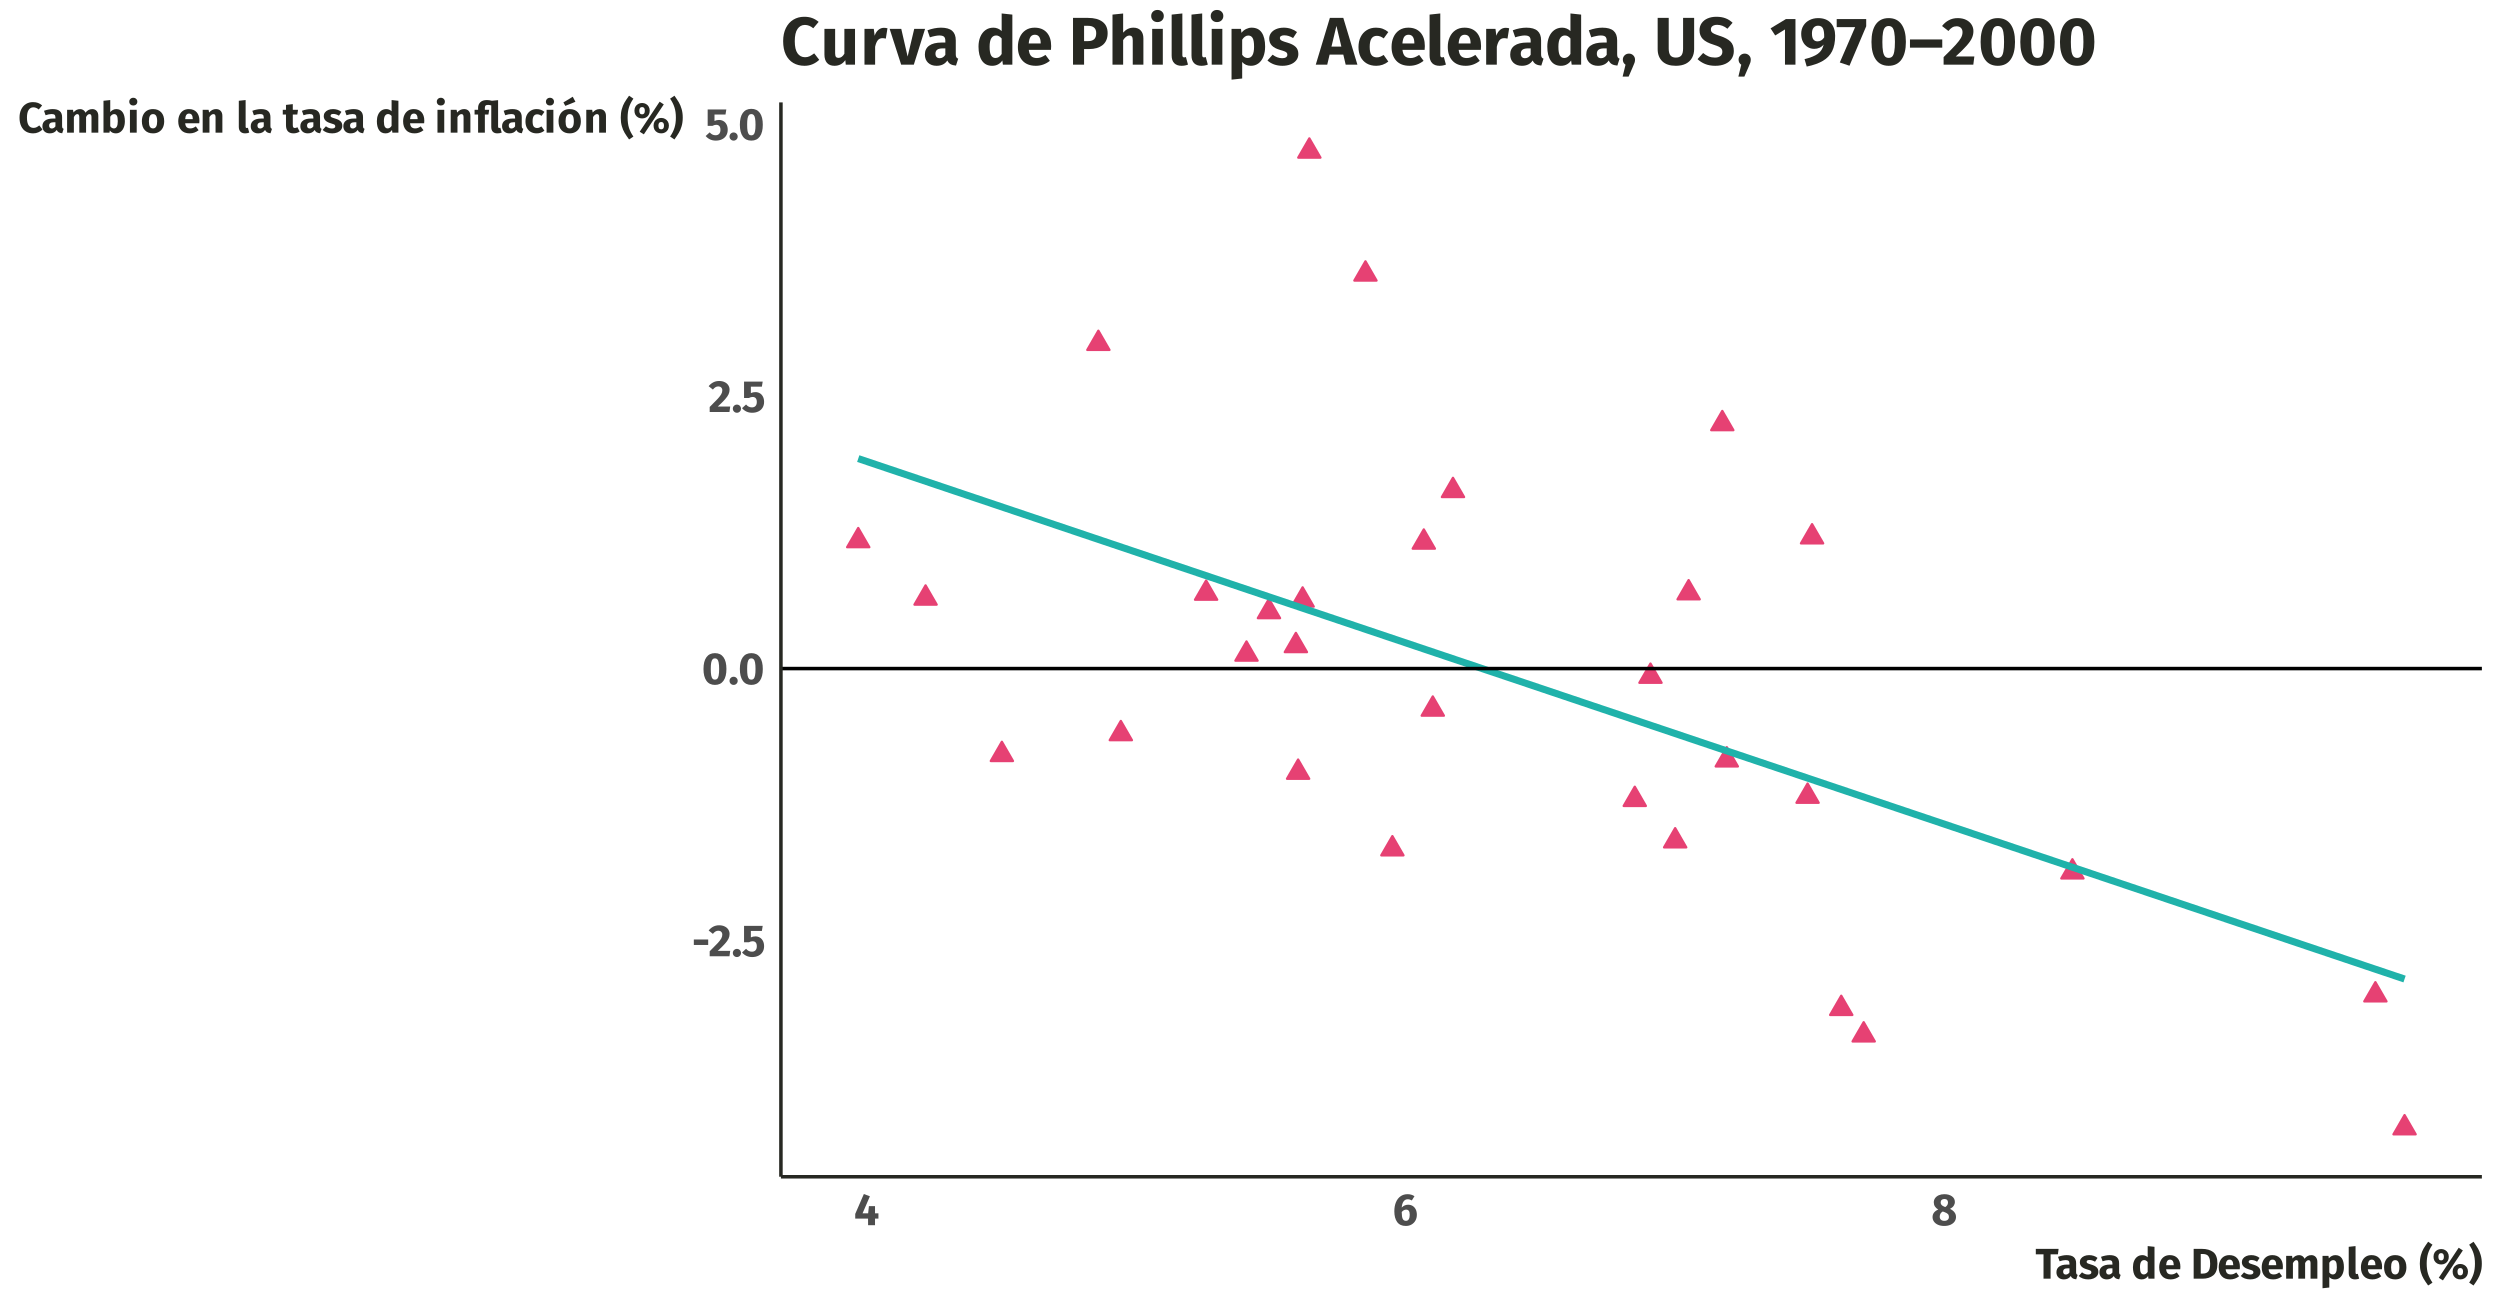 <?xml version="1.0" encoding="UTF-8"?>
<svg xmlns="http://www.w3.org/2000/svg" xmlns:xlink="http://www.w3.org/1999/xlink" width="756" height="396" viewBox="0 0 756 396">
<defs>
<g>
<g id="glyph-0-0">
<path d="M 7.375 4.75 L 1.672 4.75 L 1.672 -14.266 L 7.375 -14.266 Z M 2.422 -13.562 L 2.422 4.047 L 6.641 4.047 L 6.641 -13.562 Z M 4.406 -6.125 C 4.945 -6.125 5.332 -5.977 5.562 -5.688 C 5.789 -5.406 5.906 -5.031 5.906 -4.562 C 5.906 -4.082 5.801 -3.711 5.594 -3.453 C 5.395 -3.191 5.07 -3.031 4.625 -2.969 L 4.625 -2.359 C 4.625 -2.254 4.586 -2.172 4.516 -2.109 C 4.453 -2.055 4.375 -2.031 4.281 -2.031 C 4.188 -2.031 4.102 -2.055 4.031 -2.109 C 3.969 -2.172 3.938 -2.254 3.938 -2.359 L 3.938 -3.5 C 4.414 -3.52 4.738 -3.602 4.906 -3.75 C 5.082 -3.906 5.172 -4.172 5.172 -4.547 C 5.172 -4.836 5.113 -5.066 5 -5.234 C 4.883 -5.398 4.664 -5.484 4.344 -5.484 C 4.082 -5.484 3.848 -5.43 3.641 -5.328 C 3.566 -5.297 3.508 -5.281 3.469 -5.281 C 3.363 -5.281 3.281 -5.312 3.219 -5.375 C 3.164 -5.438 3.141 -5.508 3.141 -5.594 C 3.141 -5.77 3.27 -5.898 3.531 -5.984 C 3.801 -6.078 4.094 -6.125 4.406 -6.125 Z M 4.281 -1.625 C 4.414 -1.625 4.523 -1.578 4.609 -1.484 C 4.703 -1.398 4.75 -1.289 4.75 -1.156 C 4.75 -1.008 4.703 -0.891 4.609 -0.797 C 4.523 -0.703 4.414 -0.656 4.281 -0.656 C 4.145 -0.656 4.031 -0.703 3.938 -0.797 C 3.852 -0.891 3.812 -1.008 3.812 -1.156 C 3.812 -1.289 3.852 -1.398 3.938 -1.484 C 4.031 -1.578 4.145 -1.625 4.281 -1.625 Z M 4.281 -1.625 "/>
</g>
<g id="glyph-0-1">
<path d="M 0.594 -5.078 L 4.938 -5.078 L 4.938 -3.422 L 0.594 -3.422 Z M 0.594 -5.078 "/>
</g>
<g id="glyph-0-2">
<path d="M 3.234 -9.375 C 3.898 -9.375 4.469 -9.254 4.938 -9.016 C 5.414 -8.785 5.781 -8.469 6.031 -8.062 C 6.281 -7.664 6.406 -7.227 6.406 -6.75 C 6.406 -6.258 6.301 -5.789 6.094 -5.344 C 5.895 -4.906 5.539 -4.398 5.031 -3.828 C 4.531 -3.254 3.797 -2.523 2.828 -1.641 L 6.594 -1.641 L 6.375 0 L 0.391 0 L 0.391 -1.516 C 1.504 -2.617 2.316 -3.445 2.828 -4 C 3.336 -4.562 3.691 -5.023 3.891 -5.391 C 4.098 -5.766 4.203 -6.145 4.203 -6.531 C 4.203 -6.906 4.094 -7.195 3.875 -7.406 C 3.664 -7.625 3.379 -7.734 3.016 -7.734 C 2.691 -7.734 2.398 -7.656 2.141 -7.5 C 1.891 -7.352 1.629 -7.113 1.359 -6.781 L 0.078 -7.797 C 0.461 -8.285 0.922 -8.672 1.453 -8.953 C 1.984 -9.234 2.578 -9.375 3.234 -9.375 Z M 3.234 -9.375 "/>
</g>
<g id="glyph-0-3">
<path d="M 1.625 -2.234 C 1.969 -2.234 2.258 -2.113 2.5 -1.875 C 2.738 -1.633 2.859 -1.344 2.859 -1 C 2.859 -0.656 2.738 -0.363 2.5 -0.125 C 2.258 0.113 1.969 0.234 1.625 0.234 C 1.281 0.234 0.988 0.113 0.75 -0.125 C 0.508 -0.363 0.391 -0.656 0.391 -1 C 0.391 -1.344 0.508 -1.633 0.75 -1.875 C 0.988 -2.113 1.281 -2.234 1.625 -2.234 Z M 1.625 -2.234 "/>
</g>
<g id="glyph-0-4">
<path d="M 6.172 -7.656 L 2.844 -7.656 L 2.844 -5.719 C 3.27 -5.914 3.723 -6.016 4.203 -6.016 C 4.711 -6.016 5.164 -5.895 5.562 -5.656 C 5.957 -5.426 6.27 -5.082 6.5 -4.625 C 6.727 -4.176 6.844 -3.645 6.844 -3.031 C 6.844 -2.383 6.691 -1.812 6.391 -1.312 C 6.098 -0.82 5.676 -0.441 5.125 -0.172 C 4.582 0.098 3.953 0.234 3.234 0.234 C 1.992 0.234 0.973 -0.227 0.172 -1.156 L 1.391 -2.266 C 1.879 -1.68 2.469 -1.391 3.156 -1.391 C 3.625 -1.391 3.988 -1.531 4.25 -1.812 C 4.508 -2.094 4.641 -2.492 4.641 -3.016 C 4.641 -4.035 4.207 -4.547 3.344 -4.547 C 3.164 -4.547 2.988 -4.52 2.812 -4.469 C 2.645 -4.426 2.457 -4.348 2.25 -4.234 L 0.781 -4.234 L 0.781 -9.188 L 6.422 -9.188 Z M 6.172 -7.656 "/>
</g>
<g id="glyph-0-5">
<path d="M 3.984 -9.375 C 5.109 -9.375 5.969 -8.961 6.562 -8.141 C 7.156 -7.316 7.453 -6.129 7.453 -4.578 C 7.453 -3.035 7.156 -1.848 6.562 -1.016 C 5.969 -0.18 5.109 0.234 3.984 0.234 C 2.859 0.234 2 -0.18 1.406 -1.016 C 0.812 -1.848 0.516 -3.035 0.516 -4.578 C 0.516 -6.129 0.812 -7.316 1.406 -8.141 C 2 -8.961 2.859 -9.375 3.984 -9.375 Z M 3.984 -7.797 C 3.672 -7.797 3.426 -7.691 3.25 -7.484 C 3.07 -7.285 2.938 -6.953 2.844 -6.484 C 2.758 -6.023 2.719 -5.391 2.719 -4.578 C 2.719 -3.766 2.758 -3.125 2.844 -2.656 C 2.938 -2.188 3.07 -1.852 3.25 -1.656 C 3.426 -1.457 3.672 -1.359 3.984 -1.359 C 4.285 -1.359 4.523 -1.453 4.703 -1.641 C 4.891 -1.836 5.023 -2.172 5.109 -2.641 C 5.203 -3.109 5.25 -3.754 5.25 -4.578 C 5.25 -5.398 5.203 -6.047 5.109 -6.516 C 5.023 -6.984 4.891 -7.312 4.703 -7.5 C 4.523 -7.695 4.285 -7.797 3.984 -7.797 Z M 3.984 -7.797 "/>
</g>
<g id="glyph-0-6">
<path d="M 7.391 -1.984 L 6.359 -1.984 L 6.359 0 L 4.266 0 L 4.25 -1.984 L 0.375 -1.984 L 0.375 -3.406 L 2.984 -9.422 L 4.812 -8.734 L 2.594 -3.594 L 4.281 -3.594 L 4.516 -5.766 L 6.359 -5.766 L 6.359 -3.594 L 7.391 -3.594 Z M 7.391 -1.984 "/>
</g>
<g id="glyph-0-7">
<path d="M 4.688 -6.188 C 5.195 -6.188 5.648 -6.066 6.047 -5.828 C 6.441 -5.586 6.754 -5.238 6.984 -4.781 C 7.211 -4.32 7.328 -3.773 7.328 -3.141 C 7.328 -2.516 7.191 -1.945 6.922 -1.438 C 6.648 -0.926 6.258 -0.52 5.75 -0.219 C 5.25 0.082 4.664 0.234 4 0.234 C 2.82 0.234 1.945 -0.16 1.375 -0.953 C 0.801 -1.742 0.516 -2.828 0.516 -4.203 C 0.516 -5.234 0.676 -6.141 1 -6.922 C 1.32 -7.703 1.785 -8.305 2.391 -8.734 C 2.992 -9.16 3.703 -9.375 4.516 -9.375 C 5.305 -9.375 6.004 -9.172 6.609 -8.766 L 5.812 -7.484 C 5.406 -7.723 4.988 -7.844 4.562 -7.844 C 4.051 -7.844 3.633 -7.625 3.312 -7.188 C 3 -6.75 2.812 -6.129 2.75 -5.328 C 3.289 -5.898 3.938 -6.188 4.688 -6.188 Z M 4.031 -1.312 C 4.406 -1.312 4.688 -1.469 4.875 -1.781 C 5.07 -2.102 5.172 -2.547 5.172 -3.109 C 5.172 -3.68 5.082 -4.086 4.906 -4.328 C 4.727 -4.578 4.457 -4.703 4.094 -4.703 C 3.602 -4.703 3.156 -4.461 2.75 -3.984 C 2.758 -3.016 2.859 -2.328 3.047 -1.922 C 3.242 -1.516 3.57 -1.312 4.031 -1.312 Z M 4.031 -1.312 "/>
</g>
<g id="glyph-0-8">
<path d="M 5.672 -4.938 C 6.285 -4.633 6.738 -4.281 7.031 -3.875 C 7.332 -3.477 7.484 -3.016 7.484 -2.484 C 7.484 -1.984 7.344 -1.523 7.062 -1.109 C 6.781 -0.703 6.363 -0.375 5.812 -0.125 C 5.27 0.113 4.633 0.234 3.906 0.234 C 3.188 0.234 2.562 0.113 2.031 -0.125 C 1.5 -0.363 1.094 -0.688 0.812 -1.094 C 0.531 -1.5 0.391 -1.953 0.391 -2.453 C 0.391 -3.473 0.961 -4.234 2.109 -4.734 C 1.211 -5.266 0.766 -5.988 0.766 -6.906 C 0.766 -7.395 0.898 -7.82 1.172 -8.188 C 1.441 -8.562 1.816 -8.852 2.297 -9.062 C 2.785 -9.27 3.336 -9.375 3.953 -9.375 C 4.891 -9.375 5.656 -9.16 6.25 -8.734 C 6.844 -8.316 7.141 -7.742 7.141 -7.016 C 7.141 -6.609 7.02 -6.223 6.781 -5.859 C 6.539 -5.504 6.172 -5.195 5.672 -4.938 Z M 3.969 -7.922 C 3.625 -7.922 3.348 -7.828 3.141 -7.641 C 2.941 -7.461 2.844 -7.207 2.844 -6.875 C 2.844 -6.57 2.93 -6.32 3.109 -6.125 C 3.285 -5.926 3.566 -5.75 3.953 -5.594 L 4.25 -5.484 C 4.551 -5.691 4.758 -5.906 4.875 -6.125 C 5 -6.344 5.062 -6.602 5.062 -6.906 C 5.062 -7.219 4.969 -7.461 4.781 -7.641 C 4.594 -7.828 4.32 -7.922 3.969 -7.922 Z M 3.969 -1.312 C 4.406 -1.312 4.742 -1.422 4.984 -1.641 C 5.223 -1.859 5.344 -2.145 5.344 -2.5 C 5.344 -2.875 5.238 -3.164 5.031 -3.375 C 4.82 -3.594 4.453 -3.797 3.922 -3.984 L 3.469 -4.141 C 2.863 -3.785 2.562 -3.258 2.562 -2.562 C 2.562 -2.176 2.688 -1.867 2.938 -1.641 C 3.188 -1.422 3.531 -1.312 3.969 -1.312 Z M 3.969 -1.312 "/>
</g>
<g id="glyph-1-0">
<path d="M 7.062 4.547 L 1.594 4.547 L 1.594 -13.656 L 7.062 -13.656 Z M 2.312 -12.969 L 2.312 3.875 L 6.359 3.875 L 6.359 -12.969 Z M 4.219 -5.859 C 4.727 -5.859 5.094 -5.719 5.312 -5.438 C 5.539 -5.164 5.656 -4.812 5.656 -4.375 C 5.656 -3.906 5.555 -3.547 5.359 -3.297 C 5.16 -3.047 4.848 -2.891 4.422 -2.828 L 4.422 -2.25 C 4.422 -2.156 4.383 -2.078 4.312 -2.016 C 4.25 -1.961 4.176 -1.938 4.094 -1.938 C 4.008 -1.938 3.93 -1.961 3.859 -2.016 C 3.797 -2.078 3.766 -2.156 3.766 -2.25 L 3.766 -3.344 C 4.223 -3.363 4.535 -3.445 4.703 -3.594 C 4.867 -3.738 4.953 -3.988 4.953 -4.344 C 4.953 -4.625 4.895 -4.844 4.781 -5 C 4.664 -5.156 4.457 -5.234 4.156 -5.234 C 3.906 -5.234 3.68 -5.188 3.484 -5.094 C 3.41 -5.07 3.352 -5.062 3.312 -5.062 C 3.219 -5.062 3.141 -5.086 3.078 -5.141 C 3.023 -5.191 3 -5.266 3 -5.359 C 3 -5.523 3.125 -5.648 3.375 -5.734 C 3.633 -5.816 3.914 -5.859 4.219 -5.859 Z M 4.094 -1.562 C 4.227 -1.562 4.336 -1.516 4.422 -1.422 C 4.504 -1.336 4.547 -1.234 4.547 -1.109 C 4.547 -0.961 4.504 -0.844 4.422 -0.75 C 4.336 -0.664 4.227 -0.625 4.094 -0.625 C 3.969 -0.625 3.859 -0.664 3.766 -0.75 C 3.68 -0.844 3.641 -0.961 3.641 -1.109 C 3.641 -1.234 3.68 -1.336 3.766 -1.422 C 3.859 -1.516 3.969 -1.562 4.094 -1.562 Z M 4.094 -1.562 "/>
</g>
<g id="glyph-1-1">
<path d="M 6.797 -7.375 L 4.578 -7.375 L 4.578 0 L 2.438 0 L 2.438 -7.375 L 0.109 -7.375 L 0.109 -9.016 L 7 -9.016 Z M 6.797 -7.375 "/>
</g>
<g id="glyph-1-2">
<path d="M 6.297 -2 C 6.297 -1.738 6.332 -1.547 6.406 -1.422 C 6.477 -1.305 6.598 -1.219 6.766 -1.156 L 6.328 0.188 C 5.898 0.145 5.555 0.051 5.297 -0.094 C 5.035 -0.238 4.828 -0.477 4.672 -0.812 C 4.211 -0.125 3.52 0.219 2.594 0.219 C 1.906 0.219 1.359 0.02 0.953 -0.375 C 0.547 -0.77 0.344 -1.289 0.344 -1.938 C 0.344 -2.688 0.617 -3.258 1.172 -3.656 C 1.723 -4.062 2.523 -4.266 3.578 -4.266 L 4.281 -4.266 L 4.281 -4.562 C 4.281 -4.969 4.191 -5.242 4.016 -5.391 C 3.836 -5.547 3.535 -5.625 3.109 -5.625 C 2.879 -5.625 2.602 -5.594 2.281 -5.531 C 1.969 -5.469 1.641 -5.379 1.297 -5.266 L 0.828 -6.609 C 1.266 -6.773 1.707 -6.898 2.156 -6.984 C 2.613 -7.078 3.039 -7.125 3.438 -7.125 C 4.414 -7.125 5.133 -6.922 5.594 -6.516 C 6.062 -6.109 6.297 -5.5 6.297 -4.688 Z M 3.188 -1.25 C 3.406 -1.25 3.609 -1.305 3.797 -1.422 C 3.984 -1.535 4.145 -1.691 4.281 -1.891 L 4.281 -3.141 L 3.766 -3.141 C 3.297 -3.141 2.945 -3.055 2.719 -2.891 C 2.488 -2.723 2.375 -2.469 2.375 -2.125 C 2.375 -1.844 2.445 -1.625 2.594 -1.469 C 2.738 -1.32 2.938 -1.25 3.188 -1.25 Z M 3.188 -1.25 "/>
</g>
<g id="glyph-1-3">
<path d="M 3.234 -7.125 C 3.734 -7.125 4.195 -7.051 4.625 -6.906 C 5.062 -6.758 5.441 -6.551 5.766 -6.281 L 5.016 -5.125 C 4.453 -5.477 3.883 -5.656 3.312 -5.656 C 3.039 -5.656 2.832 -5.609 2.688 -5.516 C 2.551 -5.422 2.484 -5.297 2.484 -5.141 C 2.484 -5.004 2.516 -4.895 2.578 -4.812 C 2.641 -4.727 2.77 -4.645 2.969 -4.562 C 3.176 -4.477 3.488 -4.375 3.906 -4.25 C 4.625 -4.039 5.156 -3.77 5.5 -3.438 C 5.852 -3.102 6.031 -2.641 6.031 -2.047 C 6.031 -1.586 5.895 -1.188 5.625 -0.844 C 5.352 -0.5 4.984 -0.234 4.516 -0.047 C 4.055 0.129 3.539 0.219 2.969 0.219 C 2.383 0.219 1.844 0.129 1.344 -0.047 C 0.844 -0.234 0.422 -0.488 0.078 -0.812 L 1.078 -1.922 C 1.66 -1.473 2.27 -1.25 2.906 -1.25 C 3.219 -1.25 3.461 -1.305 3.641 -1.422 C 3.816 -1.535 3.906 -1.691 3.906 -1.891 C 3.906 -2.055 3.867 -2.188 3.797 -2.281 C 3.734 -2.383 3.602 -2.473 3.406 -2.547 C 3.207 -2.629 2.891 -2.734 2.453 -2.859 C 1.773 -3.055 1.266 -3.332 0.922 -3.688 C 0.586 -4.039 0.422 -4.484 0.422 -5.016 C 0.422 -5.41 0.535 -5.766 0.766 -6.078 C 0.992 -6.398 1.32 -6.656 1.75 -6.844 C 2.176 -7.031 2.672 -7.125 3.234 -7.125 Z M 3.234 -7.125 "/>
</g>
<g id="glyph-1-4">
</g>
<g id="glyph-1-5">
<path d="M 7 -9.641 L 7 0 L 5.172 0 L 5.062 -0.812 C 4.863 -0.5 4.598 -0.25 4.266 -0.062 C 3.93 0.125 3.547 0.219 3.109 0.219 C 2.242 0.219 1.586 -0.109 1.141 -0.766 C 0.703 -1.422 0.484 -2.32 0.484 -3.469 C 0.484 -4.176 0.598 -4.805 0.828 -5.359 C 1.055 -5.91 1.383 -6.344 1.812 -6.656 C 2.25 -6.969 2.758 -7.125 3.344 -7.125 C 3.645 -7.125 3.93 -7.066 4.203 -6.953 C 4.473 -6.836 4.719 -6.676 4.938 -6.469 L 4.938 -9.859 Z M 3.75 -1.281 C 4.219 -1.281 4.613 -1.535 4.938 -2.047 L 4.938 -5.047 C 4.77 -5.234 4.602 -5.375 4.438 -5.469 C 4.27 -5.57 4.082 -5.625 3.875 -5.625 C 3.477 -5.625 3.164 -5.445 2.938 -5.094 C 2.719 -4.75 2.609 -4.203 2.609 -3.453 C 2.609 -2.648 2.707 -2.086 2.906 -1.766 C 3.102 -1.441 3.383 -1.281 3.75 -1.281 Z M 3.75 -1.281 "/>
</g>
<g id="glyph-1-6">
<path d="M 6.828 -3.594 C 6.828 -3.301 6.812 -3.051 6.781 -2.844 L 2.516 -2.844 C 2.578 -2.258 2.738 -1.852 3 -1.625 C 3.258 -1.395 3.617 -1.281 4.078 -1.281 C 4.359 -1.281 4.629 -1.328 4.891 -1.422 C 5.148 -1.523 5.43 -1.68 5.734 -1.891 L 6.578 -0.734 C 5.773 -0.098 4.879 0.219 3.891 0.219 C 2.766 0.219 1.906 -0.109 1.312 -0.766 C 0.719 -1.422 0.422 -2.305 0.422 -3.422 C 0.422 -4.117 0.547 -4.75 0.797 -5.312 C 1.047 -5.875 1.41 -6.316 1.891 -6.641 C 2.379 -6.961 2.961 -7.125 3.641 -7.125 C 4.641 -7.125 5.422 -6.812 5.984 -6.188 C 6.547 -5.562 6.828 -4.695 6.828 -3.594 Z M 4.812 -4.172 C 4.789 -5.234 4.414 -5.766 3.688 -5.766 C 3.332 -5.766 3.062 -5.633 2.875 -5.375 C 2.688 -5.113 2.566 -4.68 2.516 -4.078 L 4.812 -4.078 Z M 4.812 -4.172 "/>
</g>
<g id="glyph-1-7">
<path d="M 3.359 -9.016 C 4.766 -9.016 5.895 -8.691 6.75 -8.047 C 7.602 -7.41 8.031 -6.242 8.031 -4.547 C 8.031 -2.879 7.613 -1.703 6.781 -1.016 C 5.945 -0.336 4.867 0 3.547 0 L 0.844 0 L 0.844 -9.016 Z M 2.984 -7.469 L 2.984 -1.547 L 3.672 -1.547 C 4.379 -1.547 4.914 -1.766 5.281 -2.203 C 5.645 -2.641 5.828 -3.422 5.828 -4.547 C 5.828 -5.316 5.734 -5.914 5.547 -6.344 C 5.367 -6.77 5.125 -7.062 4.812 -7.219 C 4.5 -7.383 4.113 -7.469 3.656 -7.469 Z M 2.984 -7.469 "/>
</g>
<g id="glyph-1-8">
<path d="M 8.438 -7.125 C 8.977 -7.125 9.414 -6.938 9.75 -6.562 C 10.082 -6.195 10.25 -5.691 10.25 -5.047 L 10.25 0 L 8.188 0 L 8.188 -4.688 C 8.188 -5.301 7.992 -5.609 7.609 -5.609 C 7.391 -5.609 7.195 -5.535 7.031 -5.391 C 6.863 -5.242 6.703 -5.02 6.547 -4.719 L 6.547 0 L 4.5 0 L 4.5 -4.688 C 4.5 -5.301 4.301 -5.609 3.906 -5.609 C 3.695 -5.609 3.508 -5.531 3.344 -5.375 C 3.176 -5.227 3.016 -5.008 2.859 -4.719 L 2.859 0 L 0.812 0 L 0.812 -6.906 L 2.594 -6.906 L 2.75 -6.094 C 3.008 -6.438 3.301 -6.691 3.625 -6.859 C 3.957 -7.035 4.332 -7.125 4.75 -7.125 C 5.125 -7.125 5.453 -7.023 5.734 -6.828 C 6.016 -6.641 6.227 -6.375 6.375 -6.031 C 6.645 -6.395 6.945 -6.664 7.281 -6.844 C 7.613 -7.031 8 -7.125 8.438 -7.125 Z M 8.438 -7.125 "/>
</g>
<g id="glyph-1-9">
<path d="M 4.672 -7.125 C 5.555 -7.125 6.211 -6.805 6.641 -6.172 C 7.066 -5.535 7.281 -4.633 7.281 -3.469 C 7.281 -2.758 7.164 -2.125 6.938 -1.562 C 6.719 -1.008 6.398 -0.57 5.984 -0.25 C 5.578 0.062 5.094 0.219 4.531 0.219 C 3.844 0.219 3.285 -0.02 2.859 -0.5 L 2.859 2.672 L 0.812 2.891 L 0.812 -6.906 L 2.609 -6.906 L 2.719 -6.141 C 2.988 -6.473 3.289 -6.719 3.625 -6.875 C 3.969 -7.039 4.316 -7.125 4.672 -7.125 Z M 3.906 -1.281 C 4.727 -1.281 5.141 -2 5.141 -3.438 C 5.141 -4.258 5.047 -4.828 4.859 -5.141 C 4.68 -5.453 4.398 -5.609 4.016 -5.609 C 3.797 -5.609 3.582 -5.535 3.375 -5.391 C 3.176 -5.254 3.004 -5.062 2.859 -4.812 L 2.859 -1.891 C 3.141 -1.484 3.488 -1.281 3.906 -1.281 Z M 3.906 -1.281 "/>
</g>
<g id="glyph-1-10">
<path d="M 2.641 0.219 C 2.035 0.219 1.566 0.047 1.234 -0.297 C 0.898 -0.641 0.734 -1.125 0.734 -1.75 L 0.734 -9.641 L 2.797 -9.859 L 2.797 -1.828 C 2.797 -1.547 2.91 -1.406 3.141 -1.406 C 3.266 -1.406 3.379 -1.426 3.484 -1.469 L 3.891 -0.016 C 3.516 0.141 3.098 0.219 2.641 0.219 Z M 2.641 0.219 "/>
</g>
<g id="glyph-1-11">
<path d="M 3.797 -7.125 C 4.848 -7.125 5.672 -6.801 6.266 -6.156 C 6.867 -5.508 7.172 -4.602 7.172 -3.438 C 7.172 -2.707 7.035 -2.066 6.766 -1.516 C 6.492 -0.961 6.102 -0.535 5.594 -0.234 C 5.094 0.066 4.492 0.219 3.797 0.219 C 2.742 0.219 1.914 -0.102 1.312 -0.75 C 0.719 -1.395 0.422 -2.297 0.422 -3.453 C 0.422 -4.191 0.555 -4.836 0.828 -5.391 C 1.098 -5.941 1.484 -6.367 1.984 -6.672 C 2.492 -6.973 3.098 -7.125 3.797 -7.125 Z M 3.797 -5.609 C 3.379 -5.609 3.066 -5.43 2.859 -5.078 C 2.648 -4.734 2.547 -4.191 2.547 -3.453 C 2.547 -2.703 2.645 -2.148 2.844 -1.797 C 3.051 -1.453 3.367 -1.281 3.797 -1.281 C 4.211 -1.281 4.523 -1.457 4.734 -1.812 C 4.941 -2.164 5.047 -2.707 5.047 -3.438 C 5.047 -4.195 4.941 -4.75 4.734 -5.094 C 4.535 -5.438 4.223 -5.609 3.797 -5.609 Z M 3.797 -5.609 "/>
</g>
<g id="glyph-1-12">
<path d="M 4.062 -10.281 C 3.445 -9.395 3 -8.508 2.719 -7.625 C 2.445 -6.75 2.312 -5.723 2.312 -4.547 C 2.312 -3.367 2.445 -2.336 2.719 -1.453 C 3 -0.578 3.445 0.301 4.062 1.188 L 2.75 2.062 C 2.188 1.281 1.734 0.602 1.391 0.031 C 1.055 -0.531 0.781 -1.191 0.562 -1.953 C 0.344 -2.711 0.234 -3.578 0.234 -4.547 C 0.234 -5.516 0.344 -6.379 0.562 -7.141 C 0.781 -7.91 1.055 -8.578 1.391 -9.141 C 1.734 -9.711 2.188 -10.391 2.75 -11.172 Z M 4.062 -10.281 "/>
</g>
<g id="glyph-1-13">
<path d="M 9.25 -8.547 L 3.219 0.516 L 1.969 -0.281 L 7.984 -9.359 Z M 2.688 -8.969 C 3.125 -8.969 3.516 -8.867 3.859 -8.672 C 4.211 -8.484 4.488 -8.211 4.688 -7.859 C 4.895 -7.504 5 -7.094 5 -6.625 C 5 -6.156 4.895 -5.742 4.688 -5.391 C 4.488 -5.035 4.211 -4.766 3.859 -4.578 C 3.516 -4.391 3.125 -4.297 2.688 -4.297 C 2.258 -4.297 1.867 -4.391 1.516 -4.578 C 1.16 -4.773 0.879 -5.047 0.672 -5.391 C 0.473 -5.742 0.375 -6.156 0.375 -6.625 C 0.375 -7.094 0.473 -7.504 0.672 -7.859 C 0.879 -8.211 1.16 -8.484 1.516 -8.672 C 1.867 -8.867 2.258 -8.969 2.688 -8.969 Z M 2.688 -7.734 C 2.125 -7.734 1.844 -7.363 1.844 -6.625 C 1.844 -6.312 1.906 -6.051 2.031 -5.844 C 2.156 -5.633 2.375 -5.531 2.688 -5.531 C 3.238 -5.531 3.516 -5.895 3.516 -6.625 C 3.516 -7.363 3.238 -7.734 2.688 -7.734 Z M 8.469 -4.453 C 8.906 -4.453 9.297 -4.352 9.641 -4.156 C 9.992 -3.969 10.273 -3.695 10.484 -3.344 C 10.691 -3 10.797 -2.594 10.797 -2.125 C 10.797 -1.656 10.691 -1.238 10.484 -0.875 C 10.273 -0.52 9.992 -0.25 9.641 -0.062 C 9.297 0.125 8.906 0.219 8.469 0.219 C 8.039 0.219 7.648 0.125 7.297 -0.062 C 6.941 -0.25 6.66 -0.52 6.453 -0.875 C 6.254 -1.238 6.156 -1.656 6.156 -2.125 C 6.156 -2.594 6.254 -3 6.453 -3.344 C 6.66 -3.695 6.941 -3.969 7.297 -4.156 C 7.648 -4.352 8.039 -4.453 8.469 -4.453 Z M 8.469 -3.219 C 7.906 -3.219 7.625 -2.852 7.625 -2.125 C 7.625 -1.801 7.688 -1.531 7.812 -1.312 C 7.945 -1.102 8.164 -1 8.469 -1 C 9.031 -1 9.312 -1.375 9.312 -2.125 C 9.312 -2.852 9.031 -3.219 8.469 -3.219 Z M 8.469 -3.219 "/>
</g>
<g id="glyph-1-14">
<path d="M 1.469 -11.172 C 2.031 -10.379 2.477 -9.703 2.812 -9.141 C 3.145 -8.578 3.422 -7.91 3.641 -7.141 C 3.867 -6.379 3.984 -5.516 3.984 -4.547 C 3.984 -3.578 3.867 -2.711 3.641 -1.953 C 3.422 -1.191 3.145 -0.531 2.812 0.031 C 2.477 0.602 2.031 1.281 1.469 2.062 L 0.156 1.188 C 0.77 0.289 1.211 -0.594 1.484 -1.469 C 1.766 -2.352 1.906 -3.379 1.906 -4.547 C 1.906 -5.723 1.766 -6.75 1.484 -7.625 C 1.211 -8.5 0.77 -9.383 0.156 -10.281 Z M 1.469 -11.172 "/>
</g>
<g id="glyph-1-15">
<path d="M 4.484 -9.234 C 5.078 -9.234 5.594 -9.148 6.031 -8.984 C 6.469 -8.816 6.879 -8.566 7.266 -8.234 L 6.234 -7 C 5.723 -7.438 5.18 -7.656 4.609 -7.656 C 4.016 -7.656 3.539 -7.395 3.188 -6.875 C 2.844 -6.363 2.672 -5.582 2.672 -4.531 C 2.672 -3.477 2.844 -2.695 3.188 -2.188 C 3.539 -1.688 4.031 -1.438 4.656 -1.438 C 4.977 -1.438 5.27 -1.5 5.531 -1.625 C 5.789 -1.75 6.082 -1.938 6.406 -2.188 L 7.375 -0.938 C 7.039 -0.602 6.629 -0.328 6.141 -0.109 C 5.66 0.109 5.129 0.219 4.547 0.219 C 3.711 0.219 2.988 0.035 2.375 -0.328 C 1.758 -0.691 1.281 -1.227 0.938 -1.938 C 0.594 -2.656 0.422 -3.52 0.422 -4.531 C 0.422 -5.508 0.598 -6.352 0.953 -7.062 C 1.305 -7.77 1.785 -8.305 2.391 -8.672 C 3.004 -9.047 3.703 -9.234 4.484 -9.234 Z M 4.484 -9.234 "/>
</g>
<g id="glyph-1-16">
<path d="M 4.688 -7.125 C 5.52 -7.125 6.16 -6.801 6.609 -6.156 C 7.055 -5.52 7.281 -4.613 7.281 -3.438 C 7.281 -2.727 7.164 -2.098 6.938 -1.547 C 6.719 -0.992 6.398 -0.562 5.984 -0.25 C 5.578 0.062 5.094 0.219 4.531 0.219 C 4.156 0.219 3.812 0.145 3.5 0 C 3.195 -0.156 2.941 -0.375 2.734 -0.656 L 2.625 0 L 0.812 0 L 0.812 -9.641 L 2.859 -9.859 L 2.859 -6.203 C 3.055 -6.473 3.316 -6.691 3.641 -6.859 C 3.973 -7.035 4.32 -7.125 4.688 -7.125 Z M 3.953 -1.281 C 4.742 -1.281 5.141 -2 5.141 -3.438 C 5.141 -4.258 5.047 -4.828 4.859 -5.141 C 4.672 -5.453 4.398 -5.609 4.047 -5.609 C 3.578 -5.609 3.18 -5.344 2.859 -4.812 L 2.859 -1.953 C 3.141 -1.504 3.504 -1.281 3.953 -1.281 Z M 3.953 -1.281 "/>
</g>
<g id="glyph-1-17">
<path d="M 2.859 0 L 0.812 0 L 0.812 -6.906 L 2.859 -6.906 Z M 1.828 -10.547 C 2.18 -10.547 2.473 -10.43 2.703 -10.203 C 2.93 -9.984 3.047 -9.707 3.047 -9.375 C 3.047 -9.031 2.93 -8.75 2.703 -8.531 C 2.473 -8.312 2.18 -8.203 1.828 -8.203 C 1.473 -8.203 1.18 -8.312 0.953 -8.531 C 0.723 -8.75 0.609 -9.031 0.609 -9.375 C 0.609 -9.707 0.723 -9.984 0.953 -10.203 C 1.18 -10.43 1.473 -10.547 1.828 -10.547 Z M 1.828 -10.547 "/>
</g>
<g id="glyph-1-18">
<path d="M 4.844 -7.125 C 5.445 -7.125 5.914 -6.941 6.25 -6.578 C 6.594 -6.211 6.766 -5.703 6.766 -5.047 L 6.766 0 L 4.703 0 L 4.703 -4.688 C 4.703 -5.039 4.645 -5.281 4.531 -5.406 C 4.426 -5.539 4.27 -5.609 4.062 -5.609 C 3.645 -5.609 3.242 -5.312 2.859 -4.719 L 2.859 0 L 0.812 0 L 0.812 -6.906 L 2.594 -6.906 L 2.75 -6.078 C 3.051 -6.43 3.367 -6.691 3.703 -6.859 C 4.047 -7.035 4.426 -7.125 4.844 -7.125 Z M 4.844 -7.125 "/>
</g>
<g id="glyph-1-19">
<path d="M 5.141 -0.328 C 4.891 -0.148 4.594 -0.016 4.25 0.078 C 3.914 0.172 3.586 0.219 3.266 0.219 C 1.754 0.207 1 -0.625 1 -2.281 L 1 -5.469 L 0.031 -5.469 L 0.031 -6.906 L 1 -6.906 L 1 -8.391 L 3.062 -8.625 L 3.062 -6.906 L 4.641 -6.906 L 4.422 -5.469 L 3.062 -5.469 L 3.062 -2.297 C 3.062 -1.973 3.109 -1.742 3.203 -1.609 C 3.305 -1.473 3.473 -1.406 3.703 -1.406 C 3.941 -1.406 4.191 -1.484 4.453 -1.641 Z M 5.141 -0.328 "/>
</g>
<g id="glyph-1-20">
<path d="M 8.234 -0.016 C 7.848 0.141 7.406 0.219 6.906 0.219 C 6.32 0.219 5.867 0.051 5.547 -0.281 C 5.234 -0.613 5.078 -1.098 5.078 -1.734 L 5.078 -8.234 C 4.703 -8.336 4.379 -8.391 4.109 -8.391 C 3.734 -8.391 3.477 -8.316 3.344 -8.172 C 3.207 -8.035 3.141 -7.801 3.141 -7.469 L 3.141 -6.906 L 4.453 -6.906 L 4.219 -5.469 L 3.141 -5.469 L 3.141 0 L 1.094 0 L 1.094 -5.469 L 0.031 -5.469 L 0.031 -6.906 L 1.094 -6.906 L 1.094 -7.516 C 1.094 -8.203 1.32 -8.766 1.781 -9.203 C 2.238 -9.641 2.898 -9.859 3.766 -9.859 C 4.223 -9.859 4.727 -9.785 5.281 -9.641 L 7.141 -9.828 L 7.141 -1.938 C 7.141 -1.75 7.164 -1.613 7.219 -1.531 C 7.281 -1.445 7.367 -1.406 7.484 -1.406 C 7.609 -1.406 7.723 -1.426 7.828 -1.469 Z M 8.234 -0.016 "/>
</g>
<g id="glyph-1-21">
<path d="M 3.797 -7.125 C 4.273 -7.125 4.703 -7.051 5.078 -6.906 C 5.461 -6.77 5.82 -6.562 6.156 -6.281 L 5.281 -5.062 C 4.844 -5.383 4.406 -5.547 3.969 -5.547 C 3.508 -5.547 3.16 -5.375 2.922 -5.031 C 2.691 -4.695 2.578 -4.156 2.578 -3.406 C 2.578 -2.676 2.691 -2.16 2.922 -1.859 C 3.16 -1.555 3.5 -1.406 3.938 -1.406 C 4.176 -1.406 4.391 -1.441 4.578 -1.516 C 4.766 -1.586 4.992 -1.707 5.266 -1.875 L 6.156 -0.594 C 5.477 -0.051 4.703 0.219 3.828 0.219 C 3.129 0.219 2.523 0.07 2.016 -0.219 C 1.504 -0.52 1.109 -0.941 0.828 -1.484 C 0.555 -2.023 0.422 -2.66 0.422 -3.391 C 0.422 -4.117 0.555 -4.766 0.828 -5.328 C 1.109 -5.891 1.504 -6.328 2.016 -6.641 C 2.523 -6.961 3.117 -7.125 3.797 -7.125 Z M 3.797 -7.125 "/>
</g>
<g id="glyph-1-22">
<path d="M 3.797 -7.125 C 4.848 -7.125 5.672 -6.801 6.266 -6.156 C 6.867 -5.508 7.172 -4.602 7.172 -3.438 C 7.172 -2.707 7.035 -2.066 6.766 -1.516 C 6.492 -0.961 6.102 -0.535 5.594 -0.234 C 5.094 0.066 4.492 0.219 3.797 0.219 C 2.742 0.219 1.914 -0.102 1.312 -0.75 C 0.719 -1.395 0.422 -2.297 0.422 -3.453 C 0.422 -4.191 0.555 -4.836 0.828 -5.391 C 1.098 -5.941 1.484 -6.367 1.984 -6.672 C 2.492 -6.973 3.098 -7.125 3.797 -7.125 Z M 3.797 -5.609 C 3.379 -5.609 3.066 -5.43 2.859 -5.078 C 2.648 -4.734 2.547 -4.191 2.547 -3.453 C 2.547 -2.703 2.645 -2.148 2.844 -1.797 C 3.051 -1.453 3.367 -1.281 3.797 -1.281 C 4.211 -1.281 4.523 -1.457 4.734 -1.812 C 4.941 -2.164 5.047 -2.707 5.047 -3.438 C 5.047 -4.195 4.941 -4.75 4.734 -5.094 C 4.535 -5.438 4.223 -5.609 3.797 -5.609 Z M 5.531 -9.328 L 2.469 -8.094 L 1.891 -9.141 L 4.719 -10.859 Z M 5.531 -9.328 "/>
</g>
<g id="glyph-2-0">
<path d="M 11.078 7.141 L 2.516 7.141 L 2.516 -21.422 L 11.078 -21.422 Z M 3.625 -20.359 L 3.625 6.078 L 9.984 6.078 L 9.984 -20.359 Z M 6.609 -9.203 C 7.43 -9.203 8.016 -8.984 8.359 -8.547 C 8.703 -8.109 8.875 -7.547 8.875 -6.859 C 8.875 -6.141 8.719 -5.582 8.406 -5.188 C 8.102 -4.789 7.613 -4.547 6.938 -4.453 L 6.938 -3.531 C 6.938 -3.383 6.883 -3.266 6.781 -3.172 C 6.676 -3.086 6.555 -3.047 6.422 -3.047 C 6.285 -3.047 6.164 -3.086 6.062 -3.172 C 5.969 -3.266 5.922 -3.383 5.922 -3.531 L 5.922 -5.25 C 6.641 -5.289 7.129 -5.422 7.391 -5.641 C 7.648 -5.867 7.781 -6.258 7.781 -6.812 C 7.781 -7.258 7.691 -7.602 7.516 -7.844 C 7.336 -8.094 7.008 -8.219 6.531 -8.219 C 6.133 -8.219 5.781 -8.145 5.469 -8 C 5.363 -7.957 5.273 -7.938 5.203 -7.938 C 5.055 -7.938 4.938 -7.977 4.844 -8.062 C 4.758 -8.156 4.719 -8.27 4.719 -8.406 C 4.719 -8.664 4.914 -8.863 5.312 -9 C 5.719 -9.133 6.148 -9.203 6.609 -9.203 Z M 6.422 -2.453 C 6.629 -2.453 6.801 -2.383 6.938 -2.25 C 7.07 -2.113 7.141 -1.941 7.141 -1.734 C 7.141 -1.516 7.07 -1.332 6.938 -1.188 C 6.801 -1.051 6.629 -0.984 6.422 -0.984 C 6.223 -0.984 6.055 -1.051 5.922 -1.188 C 5.785 -1.332 5.719 -1.516 5.719 -1.734 C 5.719 -1.941 5.785 -2.113 5.922 -2.25 C 6.055 -2.383 6.223 -2.453 6.422 -2.453 Z M 6.422 -2.453 "/>
</g>
<g id="glyph-2-1">
<path d="M 7.047 -14.484 C 7.961 -14.484 8.766 -14.352 9.453 -14.094 C 10.141 -13.844 10.789 -13.457 11.406 -12.938 L 9.781 -11 C 8.988 -11.676 8.145 -12.016 7.25 -12.016 C 6.312 -12.016 5.566 -11.609 5.016 -10.797 C 4.461 -9.992 4.188 -8.758 4.188 -7.094 C 4.188 -5.445 4.461 -4.227 5.016 -3.438 C 5.566 -2.645 6.332 -2.25 7.312 -2.25 C 7.812 -2.25 8.27 -2.348 8.688 -2.547 C 9.102 -2.754 9.562 -3.047 10.062 -3.422 L 11.578 -1.469 C 11.055 -0.945 10.414 -0.516 9.656 -0.172 C 8.895 0.172 8.055 0.344 7.141 0.344 C 5.836 0.344 4.703 0.055 3.734 -0.516 C 2.766 -1.086 2.008 -1.93 1.469 -3.047 C 0.938 -4.172 0.672 -5.52 0.672 -7.094 C 0.672 -8.633 0.945 -9.961 1.5 -11.078 C 2.051 -12.191 2.805 -13.035 3.766 -13.609 C 4.723 -14.191 5.816 -14.484 7.047 -14.484 Z M 7.047 -14.484 "/>
</g>
<g id="glyph-2-2">
<path d="M 10.406 0 L 7.609 0 L 7.469 -1.375 C 6.676 -0.227 5.582 0.344 4.188 0.344 C 3.188 0.344 2.43 0.047 1.922 -0.547 C 1.41 -1.148 1.156 -1.988 1.156 -3.062 L 1.156 -10.828 L 4.391 -10.828 L 4.391 -3.469 C 4.391 -2.938 4.473 -2.566 4.641 -2.359 C 4.805 -2.148 5.066 -2.047 5.422 -2.047 C 6.109 -2.047 6.695 -2.469 7.188 -3.312 L 7.188 -10.828 L 10.406 -10.828 Z M 10.406 0 "/>
</g>
<g id="glyph-2-3">
<path d="M 7.141 -11.141 C 7.535 -11.141 7.895 -11.094 8.219 -11 L 7.719 -7.875 C 7.301 -7.969 6.973 -8.016 6.734 -8.016 C 6.109 -8.016 5.625 -7.797 5.281 -7.359 C 4.945 -6.93 4.68 -6.281 4.484 -5.406 L 4.484 0 L 1.266 0 L 1.266 -10.828 L 4.078 -10.828 L 4.344 -8.75 C 4.594 -9.5 4.961 -10.082 5.453 -10.5 C 5.953 -10.926 6.516 -11.141 7.141 -11.141 Z M 7.141 -11.141 "/>
</g>
<g id="glyph-2-4">
<path d="M 7.188 0 L 3.359 0 L -0.125 -10.828 L 3.391 -10.828 L 5.312 -2.453 L 7.312 -10.828 L 10.594 -10.828 Z M 7.188 0 "/>
</g>
<g id="glyph-2-5">
<path d="M 9.875 -3.141 C 9.875 -2.734 9.93 -2.43 10.047 -2.234 C 10.16 -2.047 10.348 -1.906 10.609 -1.812 L 9.938 0.281 C 9.27 0.227 8.727 0.086 8.312 -0.141 C 7.895 -0.367 7.566 -0.742 7.328 -1.266 C 6.617 -0.191 5.531 0.344 4.062 0.344 C 2.988 0.344 2.129 0.031 1.484 -0.594 C 0.848 -1.219 0.531 -2.035 0.531 -3.047 C 0.531 -4.223 0.961 -5.125 1.828 -5.75 C 2.703 -6.375 3.961 -6.688 5.609 -6.688 L 6.719 -6.688 L 6.719 -7.156 C 6.719 -7.801 6.578 -8.238 6.297 -8.469 C 6.023 -8.707 5.551 -8.828 4.875 -8.828 C 4.52 -8.828 4.094 -8.773 3.594 -8.672 C 3.094 -8.578 2.578 -8.441 2.047 -8.266 L 1.312 -10.391 C 1.988 -10.648 2.68 -10.848 3.391 -10.984 C 4.109 -11.117 4.773 -11.188 5.391 -11.188 C 6.941 -11.188 8.078 -10.863 8.797 -10.219 C 9.516 -9.582 9.875 -8.625 9.875 -7.344 Z M 5 -1.953 C 5.352 -1.953 5.676 -2.039 5.969 -2.219 C 6.258 -2.395 6.508 -2.648 6.719 -2.984 L 6.719 -4.922 L 5.922 -4.922 C 5.18 -4.922 4.629 -4.789 4.266 -4.531 C 3.91 -4.27 3.734 -3.867 3.734 -3.328 C 3.734 -2.891 3.844 -2.551 4.062 -2.312 C 4.289 -2.07 4.602 -1.953 5 -1.953 Z M 5 -1.953 "/>
</g>
<g id="glyph-2-6">
</g>
<g id="glyph-2-7">
<path d="M 10.984 -15.141 L 10.984 0 L 8.125 0 L 7.953 -1.266 C 7.629 -0.773 7.207 -0.383 6.688 -0.094 C 6.176 0.195 5.57 0.344 4.875 0.344 C 3.531 0.344 2.504 -0.172 1.797 -1.203 C 1.098 -2.234 0.75 -3.648 0.75 -5.453 C 0.75 -6.566 0.93 -7.555 1.297 -8.422 C 1.66 -9.285 2.18 -9.961 2.859 -10.453 C 3.535 -10.941 4.332 -11.188 5.25 -11.188 C 5.719 -11.188 6.164 -11.098 6.594 -10.922 C 7.031 -10.742 7.414 -10.488 7.75 -10.156 L 7.75 -15.484 Z M 5.891 -2.016 C 6.617 -2.016 7.238 -2.414 7.75 -3.219 L 7.75 -7.922 C 7.488 -8.211 7.227 -8.438 6.969 -8.594 C 6.707 -8.75 6.41 -8.828 6.078 -8.828 C 5.461 -8.828 4.977 -8.551 4.625 -8 C 4.281 -7.457 4.109 -6.598 4.109 -5.422 C 4.109 -4.16 4.258 -3.273 4.562 -2.766 C 4.863 -2.266 5.305 -2.016 5.891 -2.016 Z M 5.891 -2.016 "/>
</g>
<g id="glyph-2-8">
<path d="M 10.719 -5.625 C 10.719 -5.176 10.695 -4.789 10.656 -4.469 L 3.953 -4.469 C 4.055 -3.562 4.312 -2.922 4.719 -2.547 C 5.125 -2.18 5.688 -2 6.406 -2 C 6.844 -2 7.266 -2.078 7.672 -2.234 C 8.078 -2.391 8.52 -2.629 9 -2.953 L 10.328 -1.156 C 9.055 -0.156 7.645 0.344 6.094 0.344 C 4.344 0.344 3 -0.172 2.062 -1.203 C 1.125 -2.234 0.656 -3.617 0.656 -5.359 C 0.656 -6.461 0.852 -7.453 1.25 -8.328 C 1.645 -9.211 2.223 -9.91 2.984 -10.422 C 3.742 -10.93 4.656 -11.188 5.719 -11.188 C 7.281 -11.188 8.504 -10.695 9.391 -9.719 C 10.273 -8.738 10.719 -7.375 10.719 -5.625 Z M 7.547 -6.547 C 7.523 -8.211 6.941 -9.047 5.797 -9.047 C 5.234 -9.047 4.801 -8.844 4.5 -8.438 C 4.207 -8.039 4.02 -7.363 3.938 -6.406 L 7.547 -6.406 Z M 7.547 -6.547 "/>
</g>
<g id="glyph-2-9">
<path d="M 5.891 -14.141 C 7.754 -14.141 9.203 -13.75 10.234 -12.969 C 11.273 -12.195 11.797 -11.051 11.797 -9.531 C 11.797 -7.938 11.285 -6.734 10.266 -5.922 C 9.254 -5.117 7.898 -4.719 6.203 -4.719 L 4.672 -4.719 L 4.672 0 L 1.328 0 L 1.328 -14.141 Z M 5.922 -7.125 C 6.703 -7.125 7.301 -7.312 7.719 -7.688 C 8.133 -8.062 8.344 -8.676 8.344 -9.531 C 8.344 -11.008 7.516 -11.75 5.859 -11.75 L 4.672 -11.75 L 4.672 -7.125 Z M 5.922 -7.125 "/>
</g>
<g id="glyph-2-10">
<path d="M 7.609 -11.188 C 8.547 -11.188 9.281 -10.898 9.812 -10.328 C 10.344 -9.754 10.609 -8.953 10.609 -7.922 L 10.609 0 L 7.391 0 L 7.391 -7.359 C 7.391 -7.91 7.301 -8.289 7.125 -8.5 C 6.945 -8.707 6.691 -8.812 6.359 -8.812 C 5.711 -8.812 5.086 -8.348 4.484 -7.422 L 4.484 0 L 1.266 0 L 1.266 -15.141 L 4.484 -15.469 L 4.484 -9.688 C 4.93 -10.195 5.406 -10.57 5.906 -10.812 C 6.414 -11.062 6.984 -11.188 7.609 -11.188 Z M 7.609 -11.188 "/>
</g>
<g id="glyph-2-11">
<path d="M 4.484 0 L 1.266 0 L 1.266 -10.828 L 4.484 -10.828 Z M 2.859 -16.547 C 3.422 -16.547 3.879 -16.375 4.234 -16.031 C 4.598 -15.688 4.781 -15.25 4.781 -14.719 C 4.781 -14.188 4.598 -13.742 4.234 -13.391 C 3.879 -13.047 3.422 -12.875 2.859 -12.875 C 2.305 -12.875 1.852 -13.047 1.5 -13.391 C 1.145 -13.742 0.969 -14.188 0.969 -14.719 C 0.969 -15.25 1.145 -15.688 1.5 -16.031 C 1.852 -16.375 2.305 -16.547 2.859 -16.547 Z M 2.859 -16.547 "/>
</g>
<g id="glyph-2-12">
<path d="M 4.141 0.344 C 3.203 0.344 2.469 0.078 1.938 -0.453 C 1.414 -0.992 1.156 -1.758 1.156 -2.75 L 1.156 -15.141 L 4.391 -15.484 L 4.391 -2.875 C 4.391 -2.426 4.57 -2.203 4.938 -2.203 C 5.125 -2.203 5.301 -2.238 5.469 -2.312 L 6.094 -0.016 C 5.508 0.223 4.859 0.344 4.141 0.344 Z M 4.141 0.344 "/>
</g>
<g id="glyph-2-13">
<path d="M 7.328 -11.188 C 8.711 -11.188 9.738 -10.688 10.406 -9.688 C 11.082 -8.688 11.422 -7.273 11.422 -5.453 C 11.422 -4.336 11.25 -3.336 10.906 -2.453 C 10.562 -1.578 10.062 -0.891 9.406 -0.391 C 8.75 0.098 7.988 0.344 7.125 0.344 C 6.031 0.344 5.148 -0.035 4.484 -0.797 L 4.484 4.188 L 1.266 4.531 L 1.266 -10.828 L 4.109 -10.828 L 4.266 -9.625 C 4.68 -10.156 5.16 -10.547 5.703 -10.797 C 6.242 -11.055 6.785 -11.188 7.328 -11.188 Z M 6.141 -2.016 C 7.43 -2.016 8.078 -3.145 8.078 -5.406 C 8.078 -6.688 7.93 -7.57 7.641 -8.062 C 7.348 -8.562 6.906 -8.812 6.312 -8.812 C 5.969 -8.812 5.633 -8.695 5.312 -8.469 C 5 -8.25 4.723 -7.941 4.484 -7.547 L 4.484 -2.984 C 4.922 -2.336 5.473 -2.016 6.141 -2.016 Z M 6.141 -2.016 "/>
</g>
<g id="glyph-2-14">
<path d="M 5.078 -11.188 C 5.859 -11.188 6.586 -11.066 7.266 -10.828 C 7.941 -10.598 8.539 -10.273 9.062 -9.859 L 7.875 -8.047 C 6.988 -8.598 6.098 -8.875 5.203 -8.875 C 4.785 -8.875 4.461 -8.801 4.234 -8.656 C 4.004 -8.52 3.891 -8.32 3.891 -8.062 C 3.891 -7.852 3.941 -7.68 4.047 -7.547 C 4.148 -7.422 4.359 -7.289 4.672 -7.156 C 4.984 -7.02 5.469 -6.859 6.125 -6.672 C 7.25 -6.348 8.086 -5.922 8.641 -5.391 C 9.191 -4.867 9.469 -4.145 9.469 -3.219 C 9.469 -2.488 9.254 -1.852 8.828 -1.312 C 8.41 -0.781 7.832 -0.367 7.094 -0.078 C 6.363 0.203 5.551 0.344 4.656 0.344 C 3.738 0.344 2.891 0.203 2.109 -0.078 C 1.328 -0.367 0.664 -0.766 0.125 -1.266 L 1.688 -3.016 C 2.602 -2.305 3.566 -1.953 4.578 -1.953 C 5.066 -1.953 5.445 -2.039 5.719 -2.219 C 6 -2.395 6.141 -2.648 6.141 -2.984 C 6.141 -3.234 6.082 -3.43 5.969 -3.578 C 5.863 -3.734 5.656 -3.875 5.344 -4 C 5.031 -4.133 4.535 -4.297 3.859 -4.484 C 2.785 -4.797 1.984 -5.227 1.453 -5.781 C 0.922 -6.344 0.656 -7.039 0.656 -7.875 C 0.656 -8.5 0.832 -9.062 1.188 -9.562 C 1.551 -10.062 2.066 -10.457 2.734 -10.75 C 3.41 -11.039 4.191 -11.188 5.078 -11.188 Z M 5.078 -11.188 "/>
</g>
<g id="glyph-2-15">
<path d="M 8.062 -3.047 L 3.922 -3.047 L 3.203 0 L -0.266 0 L 4 -14.141 L 8.062 -14.141 L 12.328 0 L 8.781 0 Z M 7.469 -5.469 L 5.984 -11.719 L 4.484 -5.469 Z M 7.469 -5.469 "/>
</g>
<g id="glyph-2-16">
<path d="M 5.953 -11.188 C 6.703 -11.188 7.375 -11.078 7.969 -10.859 C 8.57 -10.641 9.141 -10.305 9.672 -9.859 L 8.281 -7.938 C 7.602 -8.457 6.914 -8.719 6.219 -8.719 C 5.5 -8.719 4.957 -8.453 4.594 -7.922 C 4.227 -7.391 4.047 -6.531 4.047 -5.344 C 4.047 -4.195 4.227 -3.383 4.594 -2.906 C 4.957 -2.438 5.488 -2.203 6.188 -2.203 C 6.551 -2.203 6.879 -2.258 7.172 -2.375 C 7.473 -2.488 7.836 -2.676 8.266 -2.938 L 9.672 -0.938 C 8.598 -0.082 7.379 0.344 6.016 0.344 C 4.91 0.344 3.957 0.109 3.156 -0.359 C 2.352 -0.828 1.734 -1.484 1.297 -2.328 C 0.867 -3.18 0.656 -4.18 0.656 -5.328 C 0.656 -6.473 0.867 -7.484 1.297 -8.359 C 1.734 -9.242 2.352 -9.938 3.156 -10.438 C 3.957 -10.938 4.891 -11.188 5.953 -11.188 Z M 5.953 -11.188 "/>
</g>
<g id="glyph-2-17">
<path d="M 2.453 -3.344 C 2.961 -3.344 3.395 -3.164 3.75 -2.812 C 4.102 -2.457 4.281 -2.023 4.281 -1.516 C 4.281 -1.211 4.234 -0.91 4.141 -0.609 C 4.047 -0.305 3.875 0.113 3.625 0.656 L 2.344 3.609 L 0.531 3.609 L 1.406 0.016 C 1.145 -0.16 0.941 -0.379 0.797 -0.641 C 0.66 -0.91 0.594 -1.203 0.594 -1.516 C 0.594 -2.023 0.77 -2.457 1.125 -2.812 C 1.477 -3.164 1.922 -3.344 2.453 -3.344 Z M 2.453 -3.344 "/>
</g>
<g id="glyph-2-18">
<path d="M 12.156 -4.688 C 12.156 -3.727 11.945 -2.863 11.531 -2.094 C 11.125 -1.332 10.504 -0.734 9.672 -0.297 C 8.836 0.129 7.82 0.344 6.625 0.344 C 4.832 0.344 3.469 -0.109 2.531 -1.016 C 1.594 -1.93 1.125 -3.156 1.125 -4.688 L 1.125 -14.141 L 4.469 -14.141 L 4.469 -4.844 C 4.469 -3.926 4.641 -3.242 4.984 -2.797 C 5.336 -2.359 5.883 -2.141 6.625 -2.141 C 7.395 -2.141 7.953 -2.359 8.297 -2.797 C 8.641 -3.242 8.812 -3.926 8.812 -4.844 L 8.812 -14.141 L 12.156 -14.141 Z M 12.156 -4.688 "/>
</g>
<g id="glyph-2-19">
<path d="M 5.875 -14.484 C 6.938 -14.484 7.859 -14.332 8.641 -14.031 C 9.422 -13.738 10.133 -13.285 10.781 -12.672 L 9.219 -10.859 C 8.258 -11.648 7.227 -12.047 6.125 -12.047 C 5.539 -12.047 5.078 -11.926 4.734 -11.688 C 4.391 -11.445 4.219 -11.102 4.219 -10.656 C 4.219 -10.344 4.289 -10.086 4.438 -9.891 C 4.594 -9.691 4.859 -9.504 5.234 -9.328 C 5.617 -9.148 6.191 -8.938 6.953 -8.688 C 8.398 -8.227 9.461 -7.66 10.141 -6.984 C 10.816 -6.316 11.156 -5.363 11.156 -4.125 C 11.156 -3.238 10.93 -2.457 10.484 -1.781 C 10.035 -1.113 9.391 -0.594 8.547 -0.219 C 7.703 0.156 6.703 0.344 5.547 0.344 C 4.391 0.344 3.363 0.16 2.469 -0.203 C 1.582 -0.566 0.82 -1.055 0.188 -1.672 L 1.875 -3.531 C 2.414 -3.07 2.973 -2.723 3.547 -2.484 C 4.129 -2.254 4.766 -2.141 5.453 -2.141 C 6.141 -2.141 6.68 -2.289 7.078 -2.594 C 7.484 -2.906 7.688 -3.332 7.688 -3.875 C 7.688 -4.227 7.613 -4.523 7.469 -4.766 C 7.32 -5.004 7.062 -5.219 6.688 -5.406 C 6.32 -5.594 5.789 -5.797 5.094 -6.016 C 3.531 -6.492 2.422 -7.078 1.766 -7.766 C 1.109 -8.461 0.781 -9.344 0.781 -10.406 C 0.781 -11.219 0.992 -11.93 1.422 -12.547 C 1.859 -13.172 2.461 -13.648 3.234 -13.984 C 4.016 -14.316 4.895 -14.484 5.875 -14.484 Z M 5.875 -14.484 "/>
</g>
<g id="glyph-2-20">
<path d="M 7.797 0 L 4.625 0 L 4.625 -10.656 L 1.672 -8.828 L 0.266 -10.984 L 4.922 -13.797 L 7.797 -13.797 Z M 7.797 0 "/>
</g>
<g id="glyph-2-21">
<path d="M 5.656 -14.078 C 7.312 -14.078 8.582 -13.586 9.469 -12.609 C 10.352 -11.641 10.797 -10.348 10.797 -8.734 C 10.797 -6.867 10.492 -5.32 9.891 -4.094 C 9.285 -2.875 8.352 -1.895 7.094 -1.156 C 5.844 -0.414 4.211 0.16 2.203 0.578 L 1.547 -1.672 C 3.348 -2.109 4.691 -2.648 5.578 -3.297 C 6.473 -3.953 7.055 -4.879 7.328 -6.078 C 6.586 -5.211 5.633 -4.781 4.469 -4.781 C 3.75 -4.781 3.086 -4.961 2.484 -5.328 C 1.891 -5.691 1.414 -6.219 1.062 -6.906 C 0.707 -7.602 0.531 -8.41 0.531 -9.328 C 0.531 -10.266 0.754 -11.094 1.203 -11.812 C 1.648 -12.531 2.266 -13.086 3.047 -13.484 C 3.828 -13.879 4.695 -14.078 5.656 -14.078 Z M 5.469 -7.047 C 5.863 -7.047 6.234 -7.145 6.578 -7.344 C 6.922 -7.551 7.223 -7.852 7.484 -8.25 C 7.504 -9.539 7.375 -10.453 7.094 -10.984 C 6.82 -11.516 6.344 -11.781 5.656 -11.781 C 5.07 -11.781 4.613 -11.578 4.281 -11.172 C 3.945 -10.773 3.781 -10.191 3.781 -9.422 C 3.781 -8.578 3.93 -7.969 4.234 -7.594 C 4.535 -7.227 4.945 -7.047 5.469 -7.047 Z M 5.469 -7.047 "/>
</g>
<g id="glyph-2-22">
<path d="M 9.188 -11.609 L 4.125 0.328 L 1.203 -0.656 L 5.844 -11.359 L 0.266 -11.359 L 0.266 -13.797 L 9.188 -13.797 Z M 9.188 -11.609 "/>
</g>
<g id="glyph-2-23">
<path d="M 5.984 -14.078 C 7.672 -14.078 8.957 -13.457 9.844 -12.219 C 10.738 -10.977 11.188 -9.195 11.188 -6.875 C 11.188 -4.562 10.738 -2.781 9.844 -1.531 C 8.957 -0.281 7.672 0.344 5.984 0.344 C 4.297 0.344 3.004 -0.281 2.109 -1.531 C 1.223 -2.781 0.781 -4.562 0.781 -6.875 C 0.781 -9.195 1.223 -10.977 2.109 -12.219 C 3.004 -13.457 4.297 -14.078 5.984 -14.078 Z M 5.984 -11.688 C 5.516 -11.688 5.145 -11.535 4.875 -11.234 C 4.602 -10.941 4.398 -10.445 4.266 -9.75 C 4.141 -9.062 4.078 -8.102 4.078 -6.875 C 4.078 -5.656 4.141 -4.691 4.266 -3.984 C 4.398 -3.285 4.602 -2.785 4.875 -2.484 C 5.145 -2.191 5.516 -2.047 5.984 -2.047 C 6.441 -2.047 6.805 -2.191 7.078 -2.484 C 7.348 -2.773 7.547 -3.27 7.672 -3.969 C 7.805 -4.664 7.875 -5.633 7.875 -6.875 C 7.875 -8.113 7.805 -9.082 7.672 -9.781 C 7.547 -10.477 7.348 -10.969 7.078 -11.25 C 6.805 -11.539 6.441 -11.688 5.984 -11.688 Z M 5.984 -11.688 "/>
</g>
<g id="glyph-2-24">
<path d="M 0.422 -7.625 L 10.188 -7.625 L 10.188 -5.141 L 0.422 -5.141 Z M 0.422 -7.625 "/>
</g>
<g id="glyph-2-25">
<path d="M 4.859 -14.078 C 5.848 -14.078 6.695 -13.898 7.406 -13.547 C 8.125 -13.191 8.672 -12.711 9.047 -12.109 C 9.422 -11.516 9.609 -10.859 9.609 -10.141 C 9.609 -9.41 9.457 -8.711 9.156 -8.047 C 8.863 -7.379 8.332 -6.613 7.562 -5.75 C 6.801 -4.883 5.695 -3.789 4.25 -2.469 L 9.891 -2.469 L 9.578 0 L 0.594 0 L 0.594 -2.281 C 2.27 -3.926 3.488 -5.164 4.25 -6 C 5.008 -6.844 5.539 -7.539 5.844 -8.094 C 6.156 -8.656 6.312 -9.227 6.312 -9.812 C 6.312 -10.375 6.148 -10.812 5.828 -11.125 C 5.504 -11.445 5.07 -11.609 4.531 -11.609 C 4.039 -11.609 3.602 -11.492 3.219 -11.266 C 2.844 -11.047 2.453 -10.688 2.047 -10.188 L 0.125 -11.688 C 0.695 -12.438 1.379 -13.02 2.172 -13.438 C 2.961 -13.863 3.859 -14.078 4.859 -14.078 Z M 4.859 -14.078 "/>
</g>
</g>
<clipPath id="clip-0">
<path clip-rule="nonzero" d="M 236.152 201 L 750.523 201 L 750.523 203 L 236.152 203 Z M 236.152 201 "/>
</clipPath>
</defs>
<rect x="-75.6" y="-39.6" width="907.2" height="475.2" fill="rgb(100%, 100%, 100%)" fill-opacity="1"/>
<path fill-rule="nonzero" fill="rgb(90.196%, 25.49%, 45.098%)" fill-opacity="1" stroke-width="0.709" stroke-linecap="round" stroke-linejoin="round" stroke="rgb(90.196%, 25.49%, 45.098%)" stroke-opacity="1" stroke-miterlimit="10" d="M 421.055 252.848 L 424.406 258.652 L 417.707 258.652 Z M 421.055 252.848 "/>
<path fill-rule="nonzero" fill="rgb(90.196%, 25.49%, 45.098%)" fill-opacity="1" stroke-width="0.709" stroke-linecap="round" stroke-linejoin="round" stroke="rgb(90.196%, 25.49%, 45.098%)" stroke-opacity="1" stroke-miterlimit="10" d="M 392.551 229.688 L 395.902 235.492 L 389.199 235.492 Z M 392.551 229.688 "/>
<path fill-rule="nonzero" fill="rgb(90.196%, 25.49%, 45.098%)" fill-opacity="1" stroke-width="0.709" stroke-linecap="round" stroke-linejoin="round" stroke="rgb(90.196%, 25.49%, 45.098%)" stroke-opacity="1" stroke-miterlimit="10" d="M 332.148 100.012 L 335.5 105.816 L 328.797 105.816 Z M 332.148 100.012 "/>
<path fill-rule="nonzero" fill="rgb(90.196%, 25.49%, 45.098%)" fill-opacity="1" stroke-width="0.709" stroke-linecap="round" stroke-linejoin="round" stroke="rgb(90.196%, 25.49%, 45.098%)" stroke-opacity="1" stroke-miterlimit="10" d="M 395.945 41.855 L 399.297 47.66 L 392.594 47.66 Z M 395.945 41.855 "/>
<path fill-rule="nonzero" fill="rgb(90.196%, 25.49%, 45.098%)" fill-opacity="1" stroke-width="0.709" stroke-linecap="round" stroke-linejoin="round" stroke="rgb(90.196%, 25.49%, 45.098%)" stroke-opacity="1" stroke-miterlimit="10" d="M 626.695 259.836 L 630.047 265.641 L 623.344 265.641 Z M 626.695 259.836 "/>
<path fill-rule="nonzero" fill="rgb(90.196%, 25.49%, 45.098%)" fill-opacity="1" stroke-width="0.709" stroke-linecap="round" stroke-linejoin="round" stroke="rgb(90.196%, 25.49%, 45.098%)" stroke-opacity="1" stroke-miterlimit="10" d="M 563.578 309.125 L 566.93 314.93 L 560.227 314.93 Z M 563.578 309.125 "/>
<path fill-rule="nonzero" fill="rgb(90.196%, 25.49%, 45.098%)" fill-opacity="1" stroke-width="0.709" stroke-linecap="round" stroke-linejoin="round" stroke="rgb(90.196%, 25.49%, 45.098%)" stroke-opacity="1" stroke-miterlimit="10" d="M 510.641 175.43 L 513.992 181.234 L 507.289 181.234 Z M 510.641 175.43 "/>
<path fill-rule="nonzero" fill="rgb(90.196%, 25.49%, 45.098%)" fill-opacity="1" stroke-width="0.709" stroke-linecap="round" stroke-linejoin="round" stroke="rgb(90.196%, 25.49%, 45.098%)" stroke-opacity="1" stroke-miterlimit="10" d="M 430.559 160.102 L 433.91 165.906 L 427.207 165.906 Z M 430.559 160.102 "/>
<path fill-rule="nonzero" fill="rgb(90.196%, 25.49%, 45.098%)" fill-opacity="1" stroke-width="0.709" stroke-linecap="round" stroke-linejoin="round" stroke="rgb(90.196%, 25.49%, 45.098%)" stroke-opacity="1" stroke-miterlimit="10" d="M 412.914 79.031 L 416.262 84.836 L 409.562 84.836 Z M 412.914 79.031 "/>
<path fill-rule="nonzero" fill="rgb(90.196%, 25.49%, 45.098%)" fill-opacity="1" stroke-width="0.709" stroke-linecap="round" stroke-linejoin="round" stroke="rgb(90.196%, 25.49%, 45.098%)" stroke-opacity="1" stroke-miterlimit="10" d="M 520.82 124.273 L 524.172 130.078 L 517.473 130.078 Z M 520.82 124.273 "/>
<path fill-rule="nonzero" fill="rgb(90.196%, 25.49%, 45.098%)" fill-opacity="1" stroke-width="0.709" stroke-linecap="round" stroke-linejoin="round" stroke="rgb(90.196%, 25.49%, 45.098%)" stroke-opacity="1" stroke-miterlimit="10" d="M 556.793 301.117 L 560.145 306.918 L 553.441 306.918 Z M 556.793 301.117 "/>
<path fill-rule="nonzero" fill="rgb(90.196%, 25.49%, 45.098%)" fill-opacity="1" stroke-width="0.709" stroke-linecap="round" stroke-linejoin="round" stroke="rgb(90.196%, 25.49%, 45.098%)" stroke-opacity="1" stroke-miterlimit="10" d="M 727.141 337.211 L 730.492 343.016 L 723.789 343.016 Z M 727.141 337.211 "/>
<path fill-rule="nonzero" fill="rgb(90.196%, 25.49%, 45.098%)" fill-opacity="1" stroke-width="0.709" stroke-linecap="round" stroke-linejoin="round" stroke="rgb(90.196%, 25.49%, 45.098%)" stroke-opacity="1" stroke-miterlimit="10" d="M 718.316 297.016 L 721.668 302.82 L 714.965 302.82 Z M 718.316 297.016 "/>
<path fill-rule="nonzero" fill="rgb(90.196%, 25.49%, 45.098%)" fill-opacity="1" stroke-width="0.709" stroke-linecap="round" stroke-linejoin="round" stroke="rgb(90.196%, 25.49%, 45.098%)" stroke-opacity="1" stroke-miterlimit="10" d="M 547.969 158.512 L 551.32 164.312 L 544.617 164.312 Z M 547.969 158.512 "/>
<path fill-rule="nonzero" fill="rgb(90.196%, 25.49%, 45.098%)" fill-opacity="1" stroke-width="0.709" stroke-linecap="round" stroke-linejoin="round" stroke="rgb(90.196%, 25.49%, 45.098%)" stroke-opacity="1" stroke-miterlimit="10" d="M 522.18 225.957 L 525.531 231.762 L 518.828 231.762 Z M 522.18 225.957 "/>
<path fill-rule="nonzero" fill="rgb(90.196%, 25.49%, 45.098%)" fill-opacity="1" stroke-width="0.709" stroke-linecap="round" stroke-linejoin="round" stroke="rgb(90.196%, 25.49%, 45.098%)" stroke-opacity="1" stroke-miterlimit="10" d="M 506.57 250.438 L 509.922 256.242 L 503.219 256.242 Z M 506.57 250.438 "/>
<path fill-rule="nonzero" fill="rgb(90.196%, 25.49%, 45.098%)" fill-opacity="1" stroke-width="0.709" stroke-linecap="round" stroke-linejoin="round" stroke="rgb(90.196%, 25.49%, 45.098%)" stroke-opacity="1" stroke-miterlimit="10" d="M 439.379 144.5 L 442.73 150.305 L 436.031 150.305 Z M 439.379 144.5 "/>
<path fill-rule="nonzero" fill="rgb(90.196%, 25.49%, 45.098%)" fill-opacity="1" stroke-width="0.709" stroke-linecap="round" stroke-linejoin="round" stroke="rgb(90.196%, 25.49%, 45.098%)" stroke-opacity="1" stroke-miterlimit="10" d="M 383.73 181.121 L 387.082 186.926 L 380.379 186.926 Z M 383.73 181.121 "/>
<path fill-rule="nonzero" fill="rgb(90.196%, 25.49%, 45.098%)" fill-opacity="1" stroke-width="0.709" stroke-linecap="round" stroke-linejoin="round" stroke="rgb(90.196%, 25.49%, 45.098%)" stroke-opacity="1" stroke-miterlimit="10" d="M 364.727 175.551 L 368.078 181.352 L 361.375 181.352 Z M 364.727 175.551 "/>
<path fill-rule="nonzero" fill="rgb(90.196%, 25.49%, 45.098%)" fill-opacity="1" stroke-width="0.709" stroke-linecap="round" stroke-linejoin="round" stroke="rgb(90.196%, 25.49%, 45.098%)" stroke-opacity="1" stroke-miterlimit="10" d="M 393.91 177.621 L 397.262 183.426 L 390.559 183.426 Z M 393.91 177.621 "/>
<path fill-rule="nonzero" fill="rgb(90.196%, 25.49%, 45.098%)" fill-opacity="1" stroke-width="0.709" stroke-linecap="round" stroke-linejoin="round" stroke="rgb(90.196%, 25.49%, 45.098%)" stroke-opacity="1" stroke-miterlimit="10" d="M 494.355 237.91 L 497.703 243.715 L 491.004 243.715 Z M 494.355 237.91 "/>
<path fill-rule="nonzero" fill="rgb(90.196%, 25.49%, 45.098%)" fill-opacity="1" stroke-width="0.709" stroke-linecap="round" stroke-linejoin="round" stroke="rgb(90.196%, 25.49%, 45.098%)" stroke-opacity="1" stroke-miterlimit="10" d="M 546.613 236.949 L 549.965 242.754 L 543.262 242.754 Z M 546.613 236.949 "/>
<path fill-rule="nonzero" fill="rgb(90.196%, 25.49%, 45.098%)" fill-opacity="1" stroke-width="0.709" stroke-linecap="round" stroke-linejoin="round" stroke="rgb(90.196%, 25.49%, 45.098%)" stroke-opacity="1" stroke-miterlimit="10" d="M 499.105 200.668 L 502.457 206.473 L 495.754 206.473 Z M 499.105 200.668 "/>
<path fill-rule="nonzero" fill="rgb(90.196%, 25.49%, 45.098%)" fill-opacity="1" stroke-width="0.709" stroke-linecap="round" stroke-linejoin="round" stroke="rgb(90.196%, 25.49%, 45.098%)" stroke-opacity="1" stroke-miterlimit="10" d="M 433.273 210.609 L 436.625 216.414 L 429.922 216.414 Z M 433.273 210.609 "/>
<path fill-rule="nonzero" fill="rgb(90.196%, 25.49%, 45.098%)" fill-opacity="1" stroke-width="0.709" stroke-linecap="round" stroke-linejoin="round" stroke="rgb(90.196%, 25.49%, 45.098%)" stroke-opacity="1" stroke-miterlimit="10" d="M 391.875 191.391 L 395.223 197.195 L 388.523 197.195 Z M 391.875 191.391 "/>
<path fill-rule="nonzero" fill="rgb(90.196%, 25.49%, 45.098%)" fill-opacity="1" stroke-width="0.709" stroke-linecap="round" stroke-linejoin="round" stroke="rgb(90.196%, 25.49%, 45.098%)" stroke-opacity="1" stroke-miterlimit="10" d="M 376.941 193.977 L 380.293 199.781 L 373.59 199.781 Z M 376.941 193.977 "/>
<path fill-rule="nonzero" fill="rgb(90.196%, 25.49%, 45.098%)" fill-opacity="1" stroke-width="0.709" stroke-linecap="round" stroke-linejoin="round" stroke="rgb(90.196%, 25.49%, 45.098%)" stroke-opacity="1" stroke-miterlimit="10" d="M 338.938 218.02 L 342.289 223.824 L 335.586 223.824 Z M 338.938 218.02 "/>
<path fill-rule="nonzero" fill="rgb(90.196%, 25.49%, 45.098%)" fill-opacity="1" stroke-width="0.709" stroke-linecap="round" stroke-linejoin="round" stroke="rgb(90.196%, 25.49%, 45.098%)" stroke-opacity="1" stroke-miterlimit="10" d="M 302.965 224.32 L 306.316 230.125 L 299.617 230.125 Z M 302.965 224.32 "/>
<path fill-rule="nonzero" fill="rgb(90.196%, 25.49%, 45.098%)" fill-opacity="1" stroke-width="0.709" stroke-linecap="round" stroke-linejoin="round" stroke="rgb(90.196%, 25.49%, 45.098%)" stroke-opacity="1" stroke-miterlimit="10" d="M 279.891 177.027 L 283.242 182.832 L 276.539 182.832 Z M 279.891 177.027 "/>
<path fill-rule="nonzero" fill="rgb(90.196%, 25.49%, 45.098%)" fill-opacity="1" stroke-width="0.709" stroke-linecap="round" stroke-linejoin="round" stroke="rgb(90.196%, 25.49%, 45.098%)" stroke-opacity="1" stroke-miterlimit="10" d="M 259.531 159.668 L 262.883 165.469 L 256.18 165.469 Z M 259.531 159.668 "/>
<path fill="none" stroke-width="2.134" stroke-linecap="butt" stroke-linejoin="round" stroke="rgb(12.549%, 69.804%, 66.667%)" stroke-opacity="1" stroke-miterlimit="10" d="M 259.531 138.68 L 265.449 140.672 L 271.371 142.664 L 289.125 148.641 L 295.047 150.633 L 306.883 154.617 L 312.805 156.609 L 330.559 162.586 L 336.48 164.578 L 348.316 168.562 L 354.238 170.555 L 371.992 176.531 L 377.914 178.523 L 389.75 182.508 L 395.672 184.5 L 407.508 188.484 L 413.43 190.477 L 431.184 196.453 L 437.105 198.445 L 448.941 202.43 L 454.863 204.422 L 472.617 210.398 L 478.539 212.391 L 490.375 216.375 L 496.297 218.367 L 514.051 224.344 L 519.973 226.336 L 531.809 230.32 L 537.73 232.312 L 555.484 238.289 L 561.406 240.281 L 573.242 244.266 L 579.164 246.258 L 596.918 252.234 L 602.84 254.227 L 614.676 258.211 L 620.598 260.203 L 632.434 264.188 L 638.355 266.18 L 656.109 272.156 L 662.031 274.148 L 673.867 278.133 L 679.789 280.125 L 697.543 286.102 L 703.465 288.094 L 715.301 292.078 L 721.223 294.07 L 727.141 296.062 "/>
<g clip-path="url(#clip-0)">
<path fill="none" stroke-width="1.067" stroke-linecap="butt" stroke-linejoin="round" stroke="rgb(0%, 0%, 0%)" stroke-opacity="1" stroke-miterlimit="10" d="M 236.152 202.168 L 750.52 202.168 "/>
</g>
<path fill="none" stroke-width="1.067" stroke-linecap="butt" stroke-linejoin="round" stroke="rgb(15.294%, 15.686%, 13.333%)" stroke-opacity="1" stroke-miterlimit="10" d="M 236.152 355.848 L 236.152 30.957 "/>
<g fill="rgb(30.196%, 30.196%, 30.196%)" fill-opacity="1">
<use xlink:href="#glyph-0-1" x="209.219" y="289.18"/>
<use xlink:href="#glyph-0-2" x="214.219" y="289.18"/>
<use xlink:href="#glyph-0-3" x="221.219" y="289.18"/>
<use xlink:href="#glyph-0-4" x="224.219" y="289.18"/>
</g>
<g fill="rgb(30.196%, 30.196%, 30.196%)" fill-opacity="1">
<use xlink:href="#glyph-0-5" x="212.219" y="206.883"/>
<use xlink:href="#glyph-0-3" x="220.219" y="206.883"/>
<use xlink:href="#glyph-0-5" x="223.219" y="206.883"/>
</g>
<g fill="rgb(30.196%, 30.196%, 30.196%)" fill-opacity="1">
<use xlink:href="#glyph-0-2" x="214.219" y="124.586"/>
<use xlink:href="#glyph-0-3" x="221.219" y="124.586"/>
<use xlink:href="#glyph-0-4" x="224.219" y="124.586"/>
</g>
<g fill="rgb(30.196%, 30.196%, 30.196%)" fill-opacity="1">
<use xlink:href="#glyph-0-4" x="213.219" y="42.289"/>
<use xlink:href="#glyph-0-3" x="220.219" y="42.289"/>
<use xlink:href="#glyph-0-5" x="223.219" y="42.289"/>
</g>
<path fill="none" stroke-width="1.067" stroke-linecap="butt" stroke-linejoin="round" stroke="rgb(15.294%, 15.686%, 13.333%)" stroke-opacity="1" stroke-miterlimit="10" d="M 236.152 355.848 L 750.52 355.848 "/>
<g fill="rgb(30.196%, 30.196%, 30.196%)" fill-opacity="1">
<use xlink:href="#glyph-0-6" x="258.246" y="370.496"/>
</g>
<g fill="rgb(30.196%, 30.196%, 30.196%)" fill-opacity="1">
<use xlink:href="#glyph-0-7" x="421.129" y="370.496"/>
</g>
<g fill="rgb(30.196%, 30.196%, 30.196%)" fill-opacity="1">
<use xlink:href="#glyph-0-8" x="584.012" y="370.496"/>
</g>
<g fill="rgb(15.294%, 15.686%, 13.333%)" fill-opacity="1">
<use xlink:href="#glyph-1-1" x="615.52" y="386.675"/>
<use xlink:href="#glyph-1-2" x="621.52" y="386.675"/>
<use xlink:href="#glyph-1-3" x="628.52" y="386.675"/>
<use xlink:href="#glyph-1-2" x="634.52" y="386.675"/>
<use xlink:href="#glyph-1-4" x="641.52" y="386.675"/>
<use xlink:href="#glyph-1-5" x="644.52" y="386.675"/>
<use xlink:href="#glyph-1-6" x="652.52" y="386.675"/>
<use xlink:href="#glyph-1-4" x="659.52" y="386.675"/>
<use xlink:href="#glyph-1-7" x="662.52" y="386.675"/>
<use xlink:href="#glyph-1-6" x="670.52" y="386.675"/>
<use xlink:href="#glyph-1-3" x="677.52" y="386.675"/>
<use xlink:href="#glyph-1-6" x="683.52" y="386.675"/>
<use xlink:href="#glyph-1-8" x="690.52" y="386.675"/>
<use xlink:href="#glyph-1-9" x="701.52" y="386.675"/>
<use xlink:href="#glyph-1-10" x="709.52" y="386.675"/>
<use xlink:href="#glyph-1-6" x="713.52" y="386.675"/>
<use xlink:href="#glyph-1-11" x="720.52" y="386.675"/>
<use xlink:href="#glyph-1-4" x="728.52" y="386.675"/>
<use xlink:href="#glyph-1-12" x="731.52" y="386.675"/>
<use xlink:href="#glyph-1-13" x="735.52" y="386.675"/>
<use xlink:href="#glyph-1-14" x="746.52" y="386.675"/>
</g>
<g fill="rgb(15.294%, 15.686%, 13.333%)" fill-opacity="1">
<use xlink:href="#glyph-1-15" x="5.48" y="40.112"/>
<use xlink:href="#glyph-1-2" x="12.48" y="40.112"/>
<use xlink:href="#glyph-1-8" x="19.48" y="40.112"/>
<use xlink:href="#glyph-1-16" x="30.48" y="40.112"/>
<use xlink:href="#glyph-1-17" x="38.48" y="40.112"/>
<use xlink:href="#glyph-1-11" x="42.48" y="40.112"/>
<use xlink:href="#glyph-1-4" x="50.48" y="40.112"/>
<use xlink:href="#glyph-1-6" x="53.48" y="40.112"/>
<use xlink:href="#glyph-1-18" x="60.48" y="40.112"/>
<use xlink:href="#glyph-1-4" x="68.48" y="40.112"/>
<use xlink:href="#glyph-1-10" x="71.48" y="40.112"/>
<use xlink:href="#glyph-1-2" x="75.48" y="40.112"/>
<use xlink:href="#glyph-1-4" x="82.48" y="40.112"/>
<use xlink:href="#glyph-1-19" x="85.48" y="40.112"/>
<use xlink:href="#glyph-1-2" x="90.48" y="40.112"/>
<use xlink:href="#glyph-1-3" x="97.48" y="40.112"/>
<use xlink:href="#glyph-1-2" x="103.48" y="40.112"/>
<use xlink:href="#glyph-1-4" x="110.48" y="40.112"/>
<use xlink:href="#glyph-1-5" x="113.48" y="40.112"/>
<use xlink:href="#glyph-1-6" x="121.48" y="40.112"/>
<use xlink:href="#glyph-1-4" x="128.48" y="40.112"/>
<use xlink:href="#glyph-1-17" x="131.48" y="40.112"/>
<use xlink:href="#glyph-1-18" x="135.48" y="40.112"/>
<use xlink:href="#glyph-1-20" x="143.48" y="40.112"/>
<use xlink:href="#glyph-1-2" x="151.48" y="40.112"/>
<use xlink:href="#glyph-1-21" x="158.48" y="40.112"/>
<use xlink:href="#glyph-1-17" x="164.48" y="40.112"/>
<use xlink:href="#glyph-1-22" x="168.48" y="40.112"/>
<use xlink:href="#glyph-1-18" x="176.48" y="40.112"/>
<use xlink:href="#glyph-1-4" x="184.48" y="40.112"/>
<use xlink:href="#glyph-1-12" x="187.48" y="40.112"/>
<use xlink:href="#glyph-1-13" x="191.48" y="40.112"/>
<use xlink:href="#glyph-1-14" x="202.48" y="40.112"/>
</g>
<g fill="rgb(15.294%, 15.686%, 13.333%)" fill-opacity="1">
<use xlink:href="#glyph-2-1" x="236.152" y="19.554"/>
<use xlink:href="#glyph-2-2" x="248.152" y="19.554"/>
<use xlink:href="#glyph-2-3" x="260.152" y="19.554"/>
<use xlink:href="#glyph-2-4" x="269.152" y="19.554"/>
<use xlink:href="#glyph-2-5" x="279.152" y="19.554"/>
<use xlink:href="#glyph-2-6" x="290.152" y="19.554"/>
<use xlink:href="#glyph-2-7" x="295.152" y="19.554"/>
<use xlink:href="#glyph-2-8" x="307.152" y="19.554"/>
<use xlink:href="#glyph-2-6" x="318.152" y="19.554"/>
<use xlink:href="#glyph-2-9" x="323.152" y="19.554"/>
<use xlink:href="#glyph-2-10" x="335.152" y="19.554"/>
<use xlink:href="#glyph-2-11" x="347.152" y="19.554"/>
<use xlink:href="#glyph-2-12" x="353.152" y="19.554"/>
<use xlink:href="#glyph-2-12" x="359.152" y="19.554"/>
<use xlink:href="#glyph-2-11" x="365.152" y="19.554"/>
<use xlink:href="#glyph-2-13" x="371.152" y="19.554"/>
<use xlink:href="#glyph-2-14" x="383.152" y="19.554"/>
<use xlink:href="#glyph-2-6" x="393.152" y="19.554"/>
<use xlink:href="#glyph-2-15" x="398.152" y="19.554"/>
<use xlink:href="#glyph-2-16" x="410.152" y="19.554"/>
<use xlink:href="#glyph-2-8" x="420.152" y="19.554"/>
<use xlink:href="#glyph-2-12" x="431.152" y="19.554"/>
<use xlink:href="#glyph-2-8" x="437.152" y="19.554"/>
<use xlink:href="#glyph-2-3" x="448.152" y="19.554"/>
<use xlink:href="#glyph-2-5" x="456.152" y="19.554"/>
<use xlink:href="#glyph-2-7" x="467.152" y="19.554"/>
<use xlink:href="#glyph-2-5" x="479.152" y="19.554"/>
<use xlink:href="#glyph-2-17" x="490.152" y="19.554"/>
<use xlink:href="#glyph-2-6" x="495.152" y="19.554"/>
<use xlink:href="#glyph-2-18" x="500.152" y="19.554"/>
<use xlink:href="#glyph-2-19" x="513.152" y="19.554"/>
<use xlink:href="#glyph-2-17" x="525.152" y="19.554"/>
<use xlink:href="#glyph-2-6" x="530.152" y="19.554"/>
<use xlink:href="#glyph-2-20" x="535.152" y="19.554"/>
<use xlink:href="#glyph-2-21" x="544.152" y="19.554"/>
<use xlink:href="#glyph-2-22" x="555.152" y="19.554"/>
<use xlink:href="#glyph-2-23" x="565.152" y="19.554"/>
<use xlink:href="#glyph-2-24" x="577.152" y="19.554"/>
<use xlink:href="#glyph-2-25" x="587.152" y="19.554"/>
<use xlink:href="#glyph-2-23" x="598.152" y="19.554"/>
<use xlink:href="#glyph-2-23" x="610.152" y="19.554"/>
<use xlink:href="#glyph-2-23" x="622.152" y="19.554"/>
</g>
</svg>
